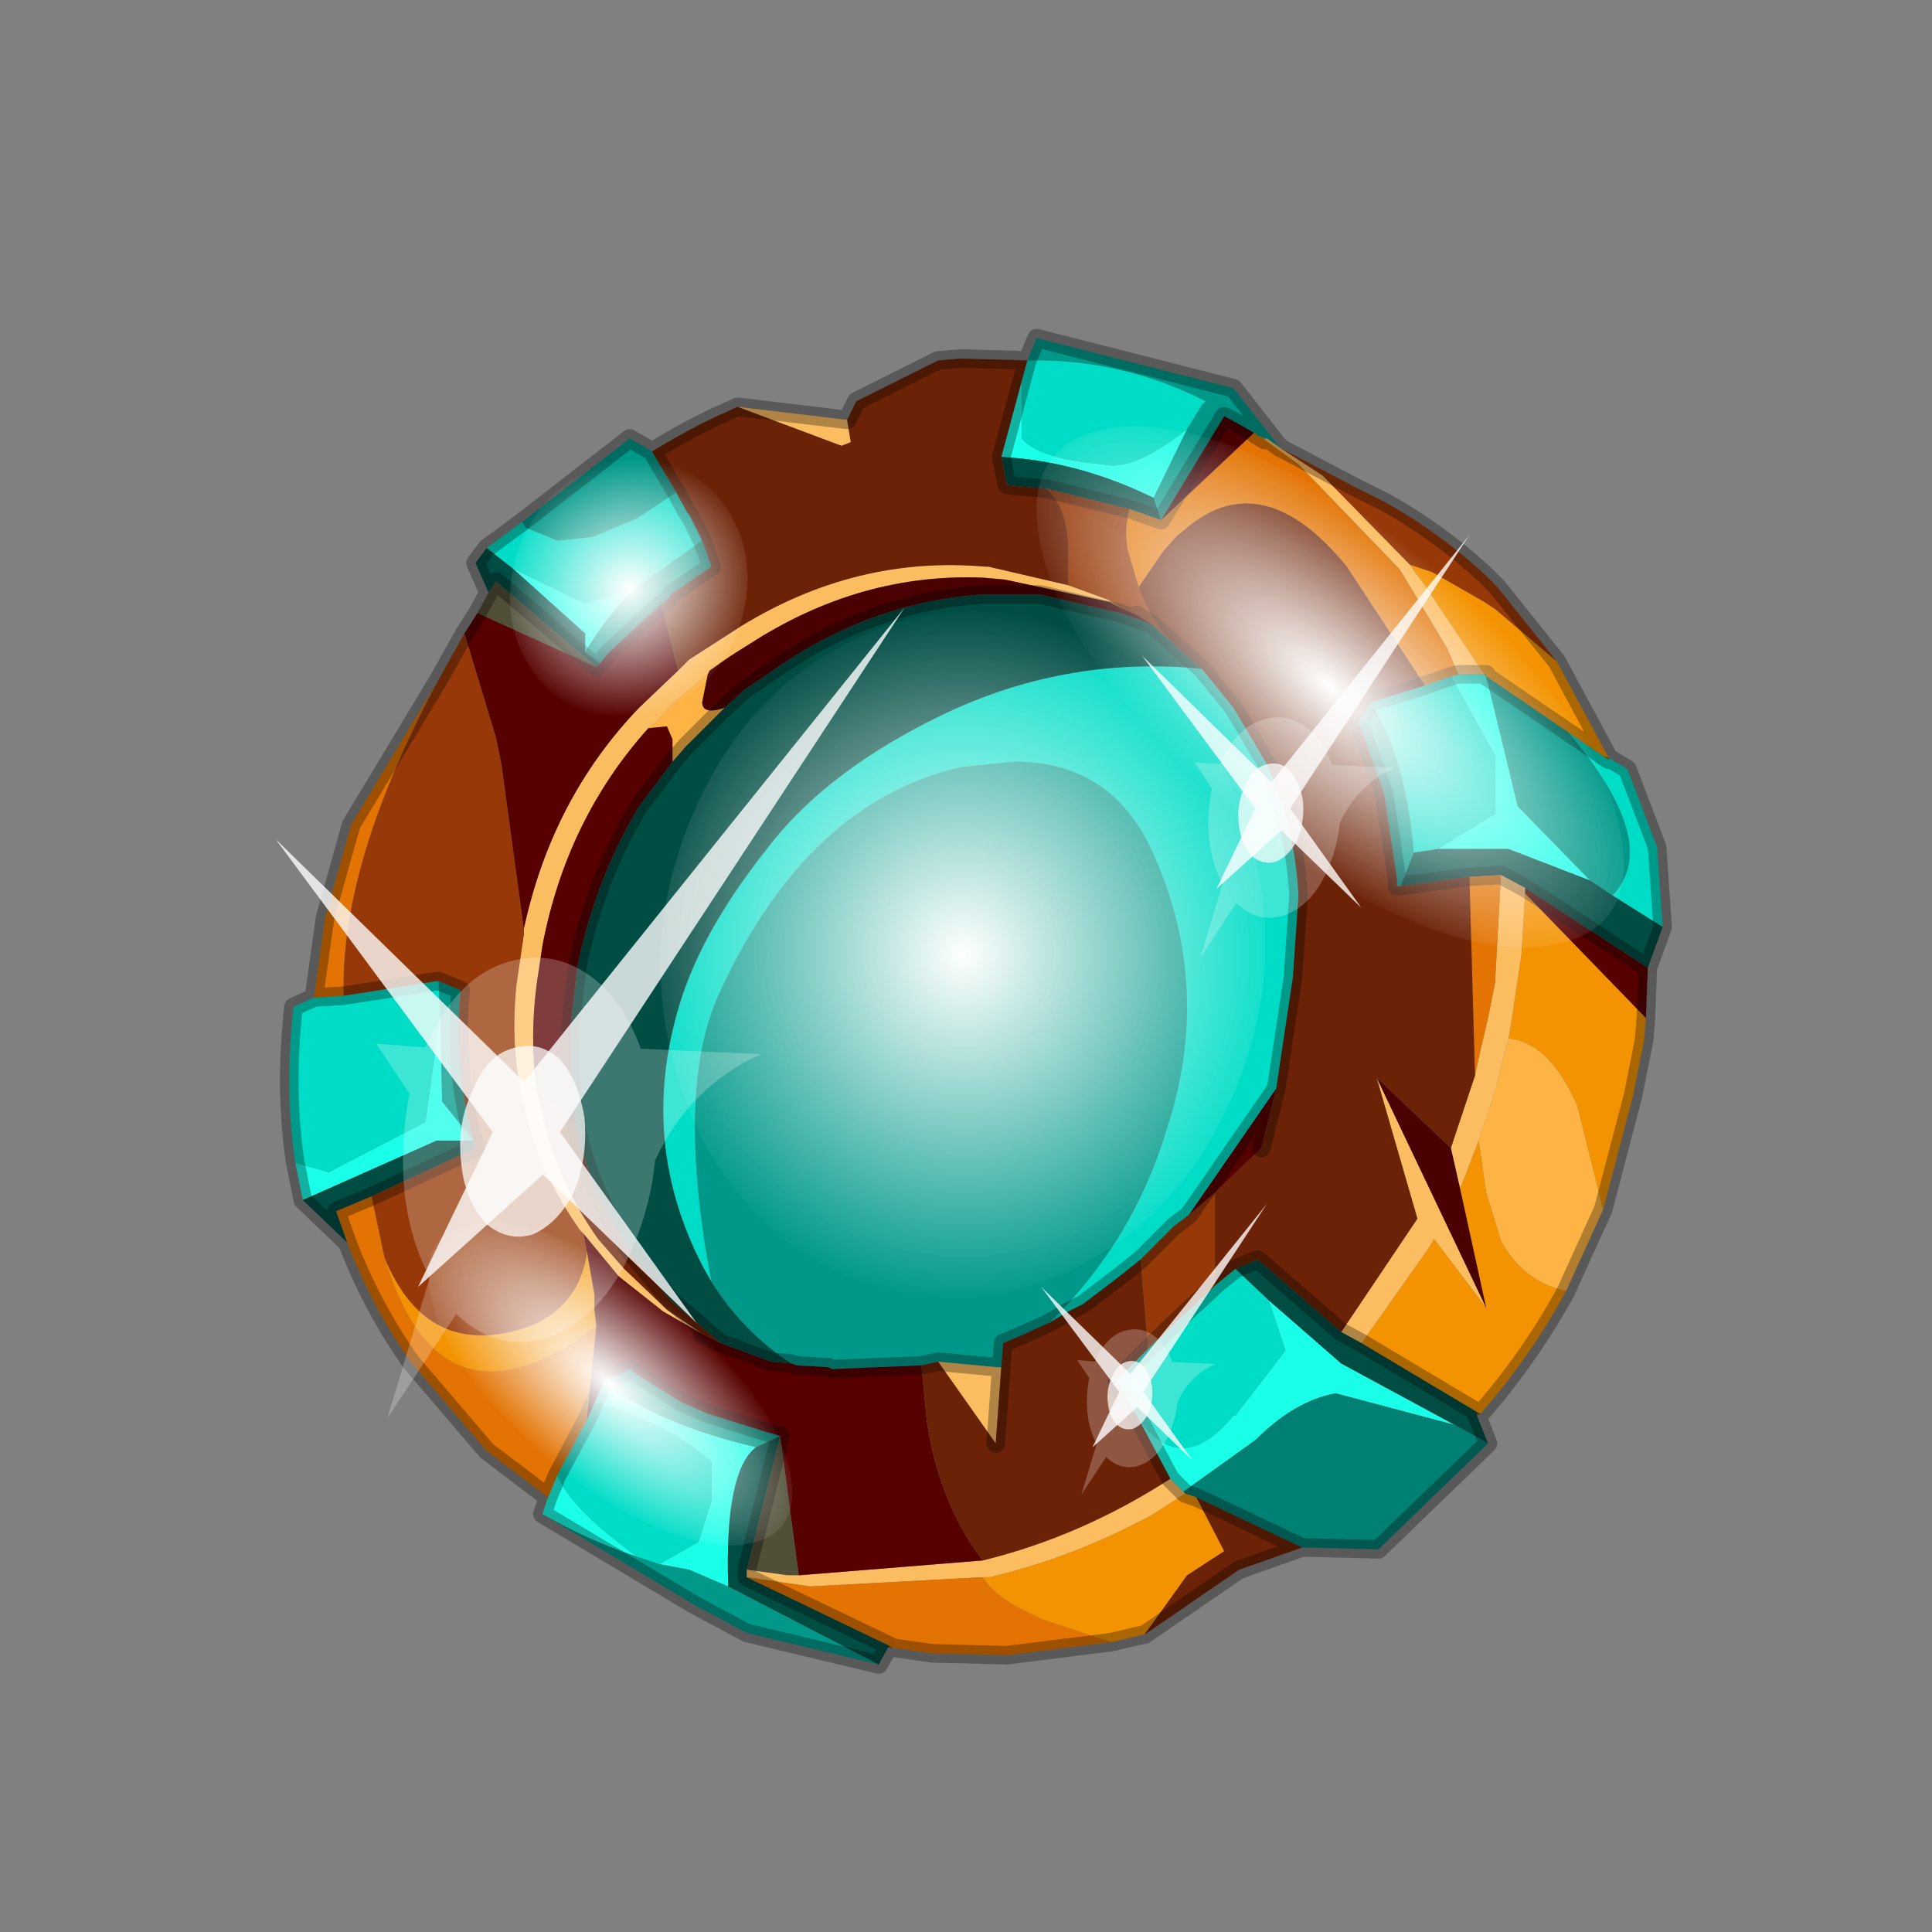 <?xml version="1.0" encoding="UTF-8" standalone="no"?>
<svg xmlns:xlink="http://www.w3.org/1999/xlink" height="520.0px" width="520.0px" xmlns="http://www.w3.org/2000/svg">
  <rect width="100%" height="100%" fill="#808080" stroke="none"/>
  <g transform="matrix(10.0, 0.0, 0.0, 10.0, 0.0, 0.0)">
    <use height="52.0" transform="matrix(1.0, 0.0, 0.0, 1.0, 0.0, 0.0)" width="52.0" xlink:href="#shape0"/>
    <use height="136.85" transform="matrix(-0.019, 0.058, -0.113, -0.084, 44.94, 19.934)" width="148.25" xlink:href="#sprite0"/>
    <use height="20.95" transform="matrix(-0.355, 9.0E-4, -0.022, 0.542, 39.55, 14.4)" width="24.45" xlink:href="#sprite1"/>
    <use height="136.85" transform="matrix(-0.012, 0.036, -0.07, -0.052, 22.103, 38.138)" width="148.25" xlink:href="#sprite0"/>
    <use height="136.85" transform="matrix(5.0E-4, 0.125, -0.119, -1.0E-4, 34.023, 16.43)" width="148.25" xlink:href="#sprite0"/>
    <use height="136.85" transform="matrix(0.01, 0.045, -0.046, 0.013, 19.33, 11.611)" width="148.25" xlink:href="#sprite0"/>
    <use height="20.95" transform="matrix(-0.682, 0.002, -0.043, 1.04, 24.35, 16.35)" width="24.45" xlink:href="#sprite1"/>
    <use height="20.95" transform="matrix(-0.245, 6.0E-4, -0.015, 0.373, 34.1, 32.4)" width="24.45" xlink:href="#sprite1"/>
  </g>
  <defs>
    <g id="shape0" transform="matrix(1.0, 0.0, 0.0, 1.0, 0.0, 0.0)">
      <path d="M52.0 0.0 L52.0 52.0 0.0 52.0 0.0 0.0 52.0 0.0" fill="#795fa9" fill-opacity="0.0" fill-rule="evenodd" stroke="none"/>
      <path d="M35.1 41.65 L35.05 41.65 35.1 41.65" fill="#eca602" fill-rule="evenodd" stroke="none"/>
      <path d="M40.0 18.15 L40.0 18.2 40.0 18.15" fill="#780502" fill-rule="evenodd" stroke="none"/>
      <path d="M29.85 16.15 L29.85 16.2 29.85 16.15" fill="#feeba3" fill-rule="evenodd" stroke="none"/>
      <path d="M39.85 38.05 L39.75 38.1 39.75 38.0 39.85 38.05 M24.05 44.35 L23.9 44.35 23.95 44.3 24.05 44.35 M39.95 18.15 L40.0 18.15 40.0 18.2 39.95 18.15 M43.15 20.35 L43.3 20.4 43.3 20.45 43.15 20.35 M12.7 30.7 L12.75 30.7 12.7 30.7" fill="#7d4b02" fill-rule="evenodd" stroke="none"/>
      <path d="M33.8 11.7 L34.05 11.8 34.05 11.85 33.8 11.7 M29.85 16.15 L30.25 16.4 29.85 16.2 29.85 16.15" fill="#da8303" fill-rule="evenodd" stroke="none"/>
      <path d="M34.1 11.8 L34.05 11.85 34.05 11.8 34.1 11.8" fill="#fef3cd" fill-rule="evenodd" stroke="none"/>
      <path d="M14.6 40.75 L14.75 40.3 15.0 39.7 Q15.35 40.6 17.15 41.9 15.8 41.45 14.6 40.75 M8.15 32.3 L7.95 31.3 8.85 31.55 11.45 30.2 11.85 27.3 11.9 29.65 12.75 30.7 12.7 30.7 11.75 30.7 8.15 32.3 M39.25 18.15 L39.95 18.15 40.0 18.2 40.0 18.25 40.05 18.4 40.85 21.7 42.8 23.7 40.6 22.85 38.7 22.85 40.25 21.9 40.25 20.35 39.05 18.2 39.25 18.15 M27.5 10.25 L27.5 11.8 Q27.95 12.35 29.7 12.5 30.5 12.7 31.95 11.55 L31.05 13.4 Q29.0 12.4 26.95 12.3 L27.5 10.25 M17.15 15.8 Q16.45 16.4 15.75 17.55 L15.75 17.05 13.8 15.3 15.75 16.25 17.15 15.8 M31.5 39.8 L30.65 38.2 Q31.8 39.8 33.2 38.1 L33.25 38.1 34.6 36.35 34.15 35.0 36.1 36.7 39.15 38.35 35.95 37.5 Q34.85 37.7 33.8 38.75 L31.85 40.15 31.5 39.8 M20.35 38.95 Q19.5 39.6 19.6 42.7 L18.55 42.25 17.75 42.1 18.8 41.5 19.15 40.4 19.15 39.35 Q17.9 38.25 16.0 37.75 L16.25 37.2 Q17.75 38.35 20.35 38.95" fill="#1affe8" fill-rule="evenodd" stroke="none"/>
      <path d="M7.95 31.3 Q7.65 29.35 7.9 27.1 L8.45 26.85 9.25 26.8 11.8 26.4 11.85 27.3 11.45 30.2 8.85 31.55 7.95 31.3 M13.1 14.75 L14.05 14.05 14.15 14.2 15.0 14.55 15.95 14.45 17.15 13.95 18.2 13.25 18.5 13.8 18.55 13.85 18.9 14.55 17.15 15.8 15.75 16.25 13.8 15.3 13.1 14.75 M43.3 20.4 L43.8 20.7 44.6 22.8 44.75 24.95 43.4 24.1 Q44.75 22.7 42.2 19.7 L43.15 20.35 43.3 20.45 43.3 20.4 M38.35 18.45 L39.05 18.2 40.25 20.35 40.25 21.9 38.7 22.85 38.05 22.95 Q37.85 20.45 36.9 18.9 L38.35 18.45 M27.65 9.7 Q30.2 9.65 32.45 10.8 L32.35 10.9 31.95 11.55 Q30.5 12.7 29.7 12.5 27.95 12.35 27.5 11.8 L27.5 10.25 27.65 9.7 M32.35 18.0 L33.2 19.05 34.15 20.65 Q34.85 22.25 34.95 24.1 L34.8 26.3 34.35 29.3 32.0 32.7 31.6 33.0 31.45 33.15 30.7 33.9 30.2 34.3 29.15 35.1 28.75 35.3 28.25 35.6 Q30.5 33.4 31.4 30.4 32.65 26.6 31.05 23.0 29.95 20.5 27.3 20.5 L25.85 20.65 Q21.75 21.6 19.4 26.65 18.15 29.25 19.15 34.5 L18.95 34.15 Q17.15 30.75 18.3 27.0 18.9 25.05 20.6 22.9 22.25 20.7 25.55 19.15 28.8 17.65 32.35 18.0 M32.7 34.6 L33.25 34.15 34.15 35.0 34.6 36.35 33.25 38.1 33.2 38.1 Q31.8 39.8 30.65 38.2 L30.05 37.15 30.8 36.4 30.9 36.3 32.0 35.25 32.6 34.7 32.7 34.6 M16.0 37.75 Q17.9 38.25 19.15 39.35 L19.15 40.4 18.8 41.5 17.75 42.1 17.15 41.9 Q15.35 40.6 15.0 39.7 L15.8 38.2 16.0 37.75" fill="#00ddc7" fill-rule="evenodd" stroke="none"/>
      <path d="M14.05 14.05 L16.95 11.8 17.55 12.15 18.2 13.25 17.15 13.95 15.95 14.45 15.0 14.55 14.15 14.2 14.05 14.05 M27.65 9.7 L27.9 9.1 33.2 10.45 34.45 12.05 34.1 11.8 34.05 11.8 33.8 11.7 33.8 11.65 33.75 11.65 33.5 11.5 32.95 11.2 31.25 14.0 31.05 13.4 31.95 11.55 32.35 10.9 32.45 10.8 Q30.2 9.65 27.65 9.7 M23.65 44.8 L20.1 43.95 18.7 43.2 14.6 40.75 Q15.8 41.45 17.15 41.9 L17.75 42.1 18.55 42.25 19.6 42.7 23.65 44.8 M11.85 27.3 L11.8 26.4 12.4 26.65 Q12.2 28.75 12.75 30.7 L11.9 29.65 11.85 27.3 M40.0 18.2 L42.2 19.7 Q44.75 22.7 43.4 24.1 L42.8 23.7 40.85 21.7 40.05 18.4 40.0 18.25 40.0 18.2 M36.9 18.9 Q37.85 20.45 38.05 22.95 L37.7 23.85 37.6 23.85 37.6 23.65 37.25 21.35 36.6 19.5 36.55 19.45 36.9 18.9 M19.15 34.5 Q18.15 29.25 19.4 26.65 21.75 21.6 25.85 20.65 L27.3 20.5 Q29.95 20.5 31.05 23.0 32.65 26.6 31.4 30.4 30.5 33.4 28.25 35.6 27.6 35.9 27.0 36.15 L26.95 36.8 26.85 36.8 25.25 36.65 24.8 36.75 22.4 36.85 22.3 36.8 21.45 36.75 21.3 36.7 Q20.0 35.85 19.15 34.5 M18.9 14.55 L19.15 15.25 18.05 16.0 17.95 16.15 17.8 16.25 16.4 17.55 16.15 17.85 15.75 17.55 Q16.45 16.4 17.15 15.8 L18.9 14.55 M16.25 37.2 L16.95 36.85 17.15 37.0 18.35 37.75 19.05 38.05 20.65 38.55 21.0 38.65 20.35 38.95 Q17.75 38.35 16.25 37.2" fill="#009989" fill-rule="evenodd" stroke="none"/>
      <path d="M40.05 38.85 L37.1 41.7 35.1 41.65 35.05 41.65 32.2 40.3 31.9 40.2 31.85 40.15 33.8 38.75 Q34.85 37.7 35.95 37.5 L39.15 38.35 40.05 38.85" fill="#008073" fill-rule="evenodd" stroke="none"/>
      <path d="M13.15 15.95 L12.8 15.15 13.1 14.75 13.8 15.3 15.75 17.05 15.75 17.55 16.15 17.85 16.05 17.95 13.35 15.65 13.15 15.95 M44.75 24.95 L44.35 26.05 41.05 23.9 40.4 23.55 39.55 23.6 39.5 23.6 37.7 23.85 38.05 22.95 38.7 22.85 40.6 22.85 42.8 23.7 43.4 24.1 44.75 24.95 M39.75 38.1 L40.05 38.85 39.15 38.35 36.1 36.7 34.15 35.0 33.25 34.15 33.85 33.9 36.1 35.85 36.65 36.15 39.75 38.0 39.75 38.1 M23.9 44.35 L23.65 44.8 19.6 42.7 Q19.5 39.6 20.35 38.95 L21.0 38.65 20.1 42.25 20.1 42.45 23.95 44.3 23.9 44.35 M9.35 33.45 L8.15 32.3 11.75 30.7 12.7 30.7 12.75 30.7 12.8 30.9 10.0 32.2 9.05 32.6 9.35 33.45 M31.25 14.0 L30.4 13.7 28.15 13.15 27.55 13.1 27.5 13.1 27.1 13.05 26.95 12.3 Q29.0 12.4 31.05 13.4 L31.25 14.0 M31.45 17.2 L31.95 17.65 32.35 18.0 Q28.8 17.65 25.55 19.15 22.25 20.7 20.6 22.9 18.9 25.05 18.3 27.0 17.15 30.75 18.95 34.15 L19.15 34.5 Q20.0 35.85 21.3 36.7 L20.75 36.65 19.4 36.15 18.05 35.0 17.1 33.85 17.05 33.8 Q15.85 32.1 15.5 30.25 L15.4 29.6 15.35 27.65 15.5 26.35 15.55 25.95 Q16.05 23.6 17.2 21.7 L18.1 20.5 18.45 20.1 19.5 19.05 20.05 18.55 20.65 18.15 Q23.35 16.2 26.45 16.0 L26.8 16.0 28.0 16.0 29.7 16.4 30.15 16.5 31.0 16.8 31.45 17.2" fill="#004d44" fill-rule="evenodd" stroke="none"/>
      <path d="M12.85 16.5 L13.15 15.95 13.35 15.65 16.05 17.95 12.85 16.5 M21.0 38.65 L21.5 42.4 21.2 42.4 20.1 42.25 21.0 38.65" fill="#504f38" fill-rule="evenodd" stroke="none"/>
      <path d="M19.85 10.95 L22.8 11.3 22.9 11.9 22.65 12.0 19.85 10.95 M37.95 15.2 L38.05 15.35 38.35 15.75 39.95 18.15 39.25 18.15 38.95 17.45 37.75 15.45 37.65 15.3 34.95 12.5 34.05 11.85 34.1 11.8 34.45 12.05 35.6 12.8 37.95 15.2 M36.1 35.85 L38.15 32.8 37.05 29.0 40.0 35.2 38.6 33.35 38.45 33.6 36.65 36.15 36.1 35.85 M39.05 30.9 L39.7 28.95 39.85 28.25 40.05 27.4 40.25 26.4 40.25 26.25 40.4 23.55 41.05 23.9 41.05 24.05 40.95 25.7 40.65 27.7 40.6 27.95 40.3 29.1 40.3 29.2 39.8 30.7 39.3 32.0 39.05 30.9 M29.85 16.2 L27.05 15.6 26.5 15.55 Q23.15 15.4 20.15 17.35 19.65 17.65 19.1 18.05 L19.05 18.15 18.1 18.95 17.65 19.45 17.45 19.6 Q15.25 22.05 14.6 25.45 L14.45 26.45 Q14.25 27.95 14.45 29.4 L14.6 29.95 14.6 30.0 Q15.0 31.8 16.1 33.35 L16.8 34.15 17.95 35.25 18.9 35.9 17.85 35.3 16.65 34.35 15.7 33.2 15.6 33.1 Q14.8 31.95 14.35 30.7 L14.2 30.15 Q13.7 28.45 13.9 26.5 L14.1 25.15 14.1 25.0 Q14.85 21.5 17.2 19.05 L18.25 18.05 18.55 17.75 19.95 16.85 Q23.05 14.95 26.5 15.25 L26.6 15.25 28.75 15.75 29.85 16.15 29.85 16.2 M25.25 36.65 L26.85 36.8 26.95 36.8 26.8 38.85 25.25 36.65 M26.45 42.0 Q29.1 41.35 31.5 39.8 L31.85 40.15 31.9 40.2 31.05 40.75 Q28.95 41.9 26.65 42.45 L26.45 42.45 21.8 42.7 20.1 42.45 20.1 42.25 21.2 42.4 21.5 42.4 26.45 42.0" fill="#fcbd61" fill-rule="evenodd" stroke="none"/>
      <path d="M43.15 32.55 L42.15 34.75 Q41.0 34.5 40.4 33.4 L40.0 32.1 39.8 30.7 40.3 29.2 40.3 29.1 40.6 27.95 Q41.7 28.05 42.45 29.75 L43.15 32.55 M19.05 18.15 L18.9 18.9 Q18.9 19.25 19.5 19.05 L18.45 20.1 18.1 20.5 18.1 19.9 17.95 19.55 17.45 19.6 17.65 19.45 18.1 18.95 19.05 18.15" fill="#feb445" fill-rule="evenodd" stroke="none"/>
      <path d="M41.9 17.8 L43.3 20.4 43.15 20.35 42.2 19.7 40.0 18.2 40.0 18.15 39.95 18.15 38.35 15.75 38.05 15.35 37.95 15.2 38.55 15.4 39.95 16.2 40.25 16.4 41.9 17.8 M44.3 27.4 L44.25 28.0 43.95 29.5 43.15 32.55 42.45 29.75 Q41.7 28.05 40.6 27.95 L40.65 27.7 40.95 25.7 41.05 24.05 44.3 27.4 M42.15 34.75 Q41.2 36.5 39.85 38.05 L39.75 38.0 36.65 36.15 38.45 33.6 38.6 33.35 40.0 35.2 39.3 32.0 39.8 30.7 40.0 32.1 40.4 33.4 Q41.0 34.5 42.15 34.75 M30.8 44.0 L30.75 44.0 29.9 44.2 28.1 43.6 Q26.8 43.05 26.45 42.45 L26.65 42.45 Q28.95 41.9 31.05 40.75 L31.9 40.2 32.2 40.3 32.95 41.75 31.95 42.4 30.8 44.0 M10.35 33.85 Q11.5 36.65 14.25 35.7 15.6 35.15 15.8 33.7 L16.0 34.85 16.0 35.25 16.05 35.7 15.25 36.25 Q11.7 38.35 10.35 33.85" fill="#f49302" fill-rule="evenodd" stroke="none"/>
      <path d="M8.45 26.85 L8.75 24.7 9.45 22.2 11.8 18.3 Q9.15 23.25 9.25 26.8 L8.45 26.85 M29.9 44.2 L27.1 44.55 25.1 44.5 24.05 44.35 23.95 44.3 20.1 42.45 21.8 42.7 26.45 42.45 Q26.8 43.05 28.1 43.6 L29.9 44.2 M14.75 40.3 L13.1 39.05 11.05 36.65 Q10.0 35.15 9.35 33.45 L9.05 32.6 10.0 32.2 10.35 33.85 Q11.7 38.35 15.25 36.25 L16.05 35.7 15.8 38.2 15.0 39.7 14.75 40.3 M34.05 11.85 L34.95 12.5 37.65 15.3 37.75 15.45 38.95 17.45 39.25 18.15 39.05 18.2 38.35 18.45 36.25 15.25 Q34.0 12.5 31.95 14.2 L31.65 14.45 31.3 14.85 30.65 15.8 30.35 14.8 Q30.25 14.25 30.4 13.7 L31.25 14.0 33.75 11.65 33.8 11.65 33.8 11.7 34.05 11.85 M39.7 28.95 L39.55 23.6 40.4 23.55 40.25 26.25 40.25 26.4 40.05 27.4 39.85 28.25 39.7 28.95" fill="#e37302" fill-rule="evenodd" stroke="none"/>
      <path d="M11.8 18.3 L12.5 17.05 13.35 19.85 13.5 20.6 14.1 25.0 14.1 25.15 13.9 26.5 Q13.7 28.45 14.2 30.15 L14.35 30.7 Q14.8 31.95 15.6 33.1 L15.7 33.2 15.8 33.7 Q15.6 35.15 14.25 35.7 11.5 36.65 10.35 33.85 L10.0 32.2 12.8 30.9 12.75 30.7 Q12.2 28.75 12.4 26.65 L11.8 26.4 9.25 26.8 Q9.15 23.25 11.8 18.3 M34.45 12.05 L36.45 13.1 37.25 13.5 Q38.7 14.3 39.95 15.45 L40.3 15.8 41.7 17.55 41.9 17.8 40.25 16.4 39.95 16.2 38.55 15.4 37.95 15.2 35.6 12.8 34.45 12.05 M30.4 13.7 Q30.25 14.25 30.35 14.8 L30.65 15.8 Q30.9 16.55 31.45 17.2 L31.0 16.8 30.6 16.55 30.25 16.4 29.85 16.15 28.75 15.75 28.75 14.65 Q28.7 13.6 28.15 13.15 L30.4 13.7 M32.7 32.1 L32.7 34.6 32.6 34.7 32.0 35.25 30.9 36.3 30.7 33.9 31.45 33.15 31.6 33.0 32.0 32.7 32.7 32.1" fill="#963807" fill-rule="evenodd" stroke="none"/>
      <path d="M17.55 12.15 Q18.45 11.6 19.3 11.2 L19.85 10.95 22.65 12.0 22.9 11.9 22.8 11.3 23.05 10.8 25.25 9.7 25.85 9.65 27.65 9.7 27.5 10.25 26.95 12.3 27.1 13.05 27.5 13.1 27.55 13.1 28.15 13.15 Q28.7 13.6 28.75 14.65 L28.75 15.75 26.6 15.25 26.5 15.25 Q23.05 14.95 19.95 16.85 L18.55 17.75 18.25 18.05 17.8 16.25 17.95 16.15 18.05 16.0 19.15 15.25 18.9 14.55 18.55 13.85 18.5 13.8 18.2 13.25 17.55 12.15 M35.05 41.65 L33.35 42.25 30.8 44.0 31.95 42.4 32.95 41.75 32.2 40.3 35.05 41.65 M38.35 18.45 L36.9 18.9 36.55 19.45 36.6 19.5 37.25 21.35 37.6 23.65 37.6 23.85 37.7 23.85 39.5 23.6 39.55 23.6 39.7 28.95 39.05 30.9 37.05 29.0 38.15 32.8 36.1 35.85 33.85 33.9 33.25 34.15 32.7 34.6 32.7 32.1 33.95 30.9 34.35 29.3 34.8 26.3 34.95 24.1 Q34.85 22.25 34.15 20.65 L33.2 19.05 32.35 18.0 31.95 17.65 31.45 17.2 Q30.9 16.55 30.65 15.8 L31.3 14.85 31.65 14.45 31.95 14.2 Q34.0 12.5 36.25 15.25 L38.35 18.45 M18.9 35.9 L17.95 35.25 16.8 34.15 16.1 33.35 Q15.0 31.8 14.6 30.0 L14.6 29.95 14.45 29.4 15.5 30.25 Q15.85 32.1 17.05 33.8 L17.1 33.85 18.05 35.0 19.4 36.15 18.9 35.9 M28.25 35.6 L28.75 35.3 29.15 35.1 30.2 34.3 30.7 33.9 30.9 36.3 30.8 36.4 30.05 37.15 30.65 38.2 31.5 39.8 Q29.1 41.35 26.45 42.0 25.45 40.7 25.05 38.85 L24.95 38.3 24.8 36.75 25.25 36.65 26.8 38.85 26.95 36.8 27.0 36.15 Q27.6 35.9 28.25 35.6" fill="#6c2206" fill-rule="evenodd" stroke="none"/>
      <path d="M12.5 17.05 L12.85 16.5 16.05 17.95 16.15 17.85 16.4 17.55 17.8 16.25 18.25 18.05 17.2 19.05 Q14.85 21.5 14.1 25.0 L13.5 20.6 13.35 19.85 12.5 17.05 M44.35 26.05 L44.3 27.4 41.05 24.05 41.05 23.9 44.35 26.05 M34.35 29.3 L33.95 30.9 32.7 32.1 32.0 32.7 34.35 29.3 M15.7 33.2 L16.65 34.35 17.85 35.3 18.9 35.9 19.4 36.15 20.75 36.65 21.3 36.7 21.45 36.75 22.3 36.8 22.4 36.85 24.8 36.75 24.95 38.3 25.05 38.85 Q25.45 40.7 26.45 42.0 L21.5 42.4 21.0 38.65 20.65 38.55 19.05 38.05 18.35 37.75 17.15 37.0 16.95 36.85 16.25 37.2 16.0 37.75 15.8 38.2 16.05 35.7 16.0 35.25 16.0 34.85 15.8 33.7 15.7 33.2 M14.45 29.4 Q14.25 27.95 14.45 26.45 L14.6 25.45 Q15.25 22.05 17.45 19.6 L17.95 19.55 18.1 19.9 18.1 20.5 17.2 21.7 Q16.05 23.6 15.55 25.95 L15.5 26.35 15.35 27.65 15.4 29.6 15.5 30.25 14.45 29.4" fill="#560000" fill-rule="evenodd" stroke="none"/>
      <path d="M31.25 14.0 L32.95 11.2 33.5 11.5 33.75 11.65 31.25 14.0 M37.05 29.0 L39.05 30.9 39.3 32.0 40.0 35.2 37.05 29.0 M30.25 16.4 L30.6 16.55 31.0 16.8 30.15 16.5 29.7 16.4 28.0 16.0 26.8 16.0 26.45 16.0 Q23.35 16.2 20.65 18.15 L20.05 18.55 19.5 19.05 Q18.9 19.25 18.9 18.9 L19.05 18.15 19.1 18.05 Q19.65 17.65 20.15 17.35 23.15 15.4 26.5 15.55 L27.05 15.6 29.85 16.2 30.25 16.4" fill="#4b0101" fill-rule="evenodd" stroke="none"/>
      <path d="M7.95 31.3 Q7.65 29.35 7.9 27.1 L8.45 26.85 8.75 24.7 9.45 22.2 11.8 18.3 12.5 17.05 12.85 16.5 13.15 15.95 12.8 15.15 13.1 14.75 14.05 14.05 16.95 11.8 17.55 12.15 Q18.45 11.6 19.3 11.2 L19.85 10.95 22.8 11.3 23.05 10.8 25.25 9.7 25.85 9.65 27.65 9.7 27.9 9.1 33.2 10.45 34.45 12.05 36.45 13.1 37.25 13.5 Q38.7 14.3 39.95 15.45 L40.3 15.8 41.7 17.55 41.9 17.8 43.3 20.4 43.8 20.7 44.6 22.8 44.75 24.95 44.35 26.05 44.3 27.4 44.25 28.0 43.95 29.5 43.15 32.55 42.15 34.75 Q41.2 36.5 39.85 38.05 L39.75 38.1 40.05 38.85 37.1 41.7 35.1 41.65 35.05 41.65 33.35 42.25 30.8 44.0 30.75 44.0 29.9 44.2 27.1 44.55 25.1 44.5 24.05 44.35 23.9 44.35 23.65 44.8 20.1 43.95 18.7 43.2 14.6 40.75 14.75 40.3 13.1 39.05 11.05 36.65 Q10.0 35.15 9.35 33.45 L8.15 32.3 7.95 31.3 M11.8 26.4 L9.25 26.8 8.45 26.85 M34.45 12.05 L34.1 11.8 M39.25 18.15 L39.95 18.15 40.0 18.15 40.0 18.2 42.2 19.7 43.15 20.35 43.3 20.4 43.3 20.45 43.15 20.35 M39.05 18.2 L38.35 18.45 36.9 18.9 M39.05 18.2 L39.25 18.15 M40.0 18.2 L39.95 18.15 M33.75 11.65 L33.8 11.65 33.8 11.7 34.05 11.8 34.1 11.8 M34.05 11.85 L33.8 11.7 M31.25 14.0 L32.95 11.2 33.5 11.5 33.75 11.65 M31.25 14.0 L30.4 13.7 M27.65 9.7 L27.5 10.25 M28.15 13.15 L27.55 13.1 27.5 13.1 27.1 13.05 26.95 12.3 27.5 10.25 M28.15 13.15 L30.4 13.7 M31.45 17.2 L31.95 17.65 32.35 18.0 33.2 19.05 34.15 20.65 Q34.85 22.25 34.95 24.1 L34.8 26.3 34.35 29.3 33.95 30.9 M32.7 34.6 L33.25 34.15 33.85 33.9 36.1 35.85 36.65 36.15 39.75 38.0 39.85 38.05 M39.55 23.6 L39.5 23.6 37.7 23.85 37.6 23.85 37.6 23.65 37.25 21.35 36.6 19.5 36.55 19.45 36.9 18.9 M30.6 16.55 L31.0 16.8 31.45 17.2 M19.5 19.05 L20.05 18.55 20.65 18.15 Q23.35 16.2 26.45 16.0 L26.8 16.0 28.0 16.0 29.7 16.4 30.15 16.5 31.0 16.8 M28.25 35.6 L28.75 35.3 29.15 35.1 30.2 34.3 30.7 33.9 31.45 33.15 31.6 33.0 32.0 32.7 34.35 29.3 M40.4 23.55 L41.05 23.9 44.35 26.05 M39.55 23.6 L40.4 23.55 M18.9 14.55 L18.55 13.85 18.5 13.8 18.2 13.25 17.55 12.15 M17.95 16.15 L18.05 16.0 19.15 15.25 18.9 14.55 M16.15 17.85 L16.4 17.55 17.8 16.25 M18.1 20.5 L18.45 20.1 19.5 19.05 M16.05 17.95 L16.15 17.85 M13.15 15.95 L13.35 15.65 16.05 17.95 M15.5 30.25 L15.4 29.6 15.35 27.65 15.5 26.35 15.55 25.95 Q16.05 23.6 17.2 21.7 L18.1 20.5 M11.8 26.4 L12.4 26.65 Q12.2 28.75 12.75 30.7 L12.8 30.9 10.0 32.2 M9.35 33.45 L9.05 32.6 10.0 32.2 M21.3 36.7 L21.45 36.75 22.3 36.8 22.4 36.85 24.8 36.75 25.25 36.65 26.85 36.8 26.95 36.8 27.0 36.15 Q27.6 35.9 28.25 35.6 M31.5 39.8 L30.65 38.2 30.05 37.15 30.8 36.4 30.9 36.3 M19.4 36.15 L18.9 35.9 M16.25 37.2 L16.95 36.85 17.15 37.0 18.35 37.75 19.05 38.05 20.65 38.55 21.0 38.65 M21.3 36.7 L20.75 36.65 19.4 36.15 18.05 35.0 17.1 33.85 17.05 33.8 Q15.85 32.1 15.5 30.25 M20.1 42.25 L20.1 42.45 M31.9 40.2 L31.85 40.15 31.5 39.8 M20.1 42.25 L21.0 38.65 M26.8 38.85 L26.95 36.8 M15.8 38.2 L16.0 37.75 16.25 37.2 M15.0 39.7 L14.75 40.3 M15.8 38.2 L15.0 39.7 M23.95 44.3 L24.05 44.35 M23.95 44.3 L23.9 44.35 M23.95 44.3 L20.1 42.45 M39.75 38.1 L39.75 38.0 M32.6 34.7 L32.0 35.25 30.9 36.3 M32.2 40.3 L31.9 40.2 M35.05 41.65 L35.1 41.65 M35.05 41.65 L32.2 40.3" fill="none" stroke="#000000" stroke-linecap="round" stroke-linejoin="round" stroke-opacity="0.302" stroke-width="0.5"/>
    </g>
    <g id="sprite0" transform="matrix(1.0, 0.0, 0.0, 1.0, 73.5, 65.0)">
      <use height="136.85" transform="matrix(1.0, 0.0, 0.0, 1.0, -73.5, -65.0)" width="148.25" xlink:href="#shape1"/>
    </g>
    <g id="shape1" transform="matrix(1.0, 0.0, 0.0, 1.0, 73.5, 65.0)">
      <path d="M36.65 -54.65 Q60.05 -42.0 69.75 -17.95 80.55 8.9 68.0 34.1 55.45 59.35 26.8 68.2 -1.8 77.05 -29.7 64.3 -57.6 51.6 -68.45 24.75 -79.3 -2.05 -66.75 -27.25 L-66.7 -27.3 Q-54.1 -52.5 -25.5 -61.4 3.1 -70.2 31.0 -57.5 L36.65 -54.65" fill="url(#gradient0)" fill-rule="evenodd" stroke="none"/>
    </g>
    <radialGradient cx="0" cy="0" gradientTransform="matrix(0.091, 0.0, 0.0, 0.091, 0.6, 3.4)" gradientUnits="userSpaceOnUse" id="gradient0" r="819.2" spreadMethod="pad">
      <stop offset="0.0" stop-color="#ffffff"/>
      <stop offset="1.0" stop-color="#ffffff" stop-opacity="0.0"/>
    </radialGradient>
    <g id="sprite1" transform="matrix(1.0, 0.0, 0.0, 1.0, 0.0, 0.0)">
      <use height="20.95" transform="matrix(1.0, 0.0, 0.0, 1.0, 0.0, 0.0)" width="24.45" xlink:href="#shape2"/>
    </g>
    <g id="shape2" transform="matrix(1.0, 0.0, 0.0, 1.0, 0.0, 0.0)">
      <path d="M14.85 11.4 Q15.8 11.6 16.25 12.45 16.85 13.3 16.6 14.35 16.4 15.3 15.55 15.9 14.65 16.4 13.65 16.2 12.65 15.9 12.1 15.1 11.6 14.2 11.8 13.2 12.1 12.2 12.9 11.65 13.8 11.15 14.85 11.4" fill="#ffffff" fill-opacity="0.788" fill-rule="evenodd" stroke="none"/>
      <path d="M14.85 11.4 Q13.8 11.15 12.9 11.65 12.1 12.2 11.8 13.2 11.6 14.2 12.1 15.1 12.65 15.9 13.65 16.2 14.65 16.4 15.55 15.9 16.4 15.3 16.6 14.35 16.85 13.3 16.25 12.45 15.8 11.6 14.85 11.4 M18.2 11.35 L20.15 11.25 18.75 12.55 Q19.05 13.8 18.8 15.05 18.5 16.35 17.65 17.3 L19.1 20.95 16.55 18.25 Q14.8 19.3 12.8 18.85 10.8 18.35 9.75 16.65 9.05 15.5 8.95 14.3 7.75 12.4 4.95 11.55 L9.7 11.4 Q10.3 10.4 11.35 9.75 13.1 8.75 15.1 9.15 16.95 9.5 18.1 11.15 L18.2 11.35" fill="#ffffff" fill-opacity="0.235" fill-rule="evenodd" stroke="none"/>
      <path d="M15.4 13.55 L18.1 17.55 13.35 14.65 7.05 18.5 12.75 13.55 0.0 0.0 14.25 12.25 24.45 5.95 15.4 13.55" fill="#ffffff" fill-opacity="0.788" fill-rule="evenodd" stroke="none"/>
    </g>
  </defs>
</svg>

